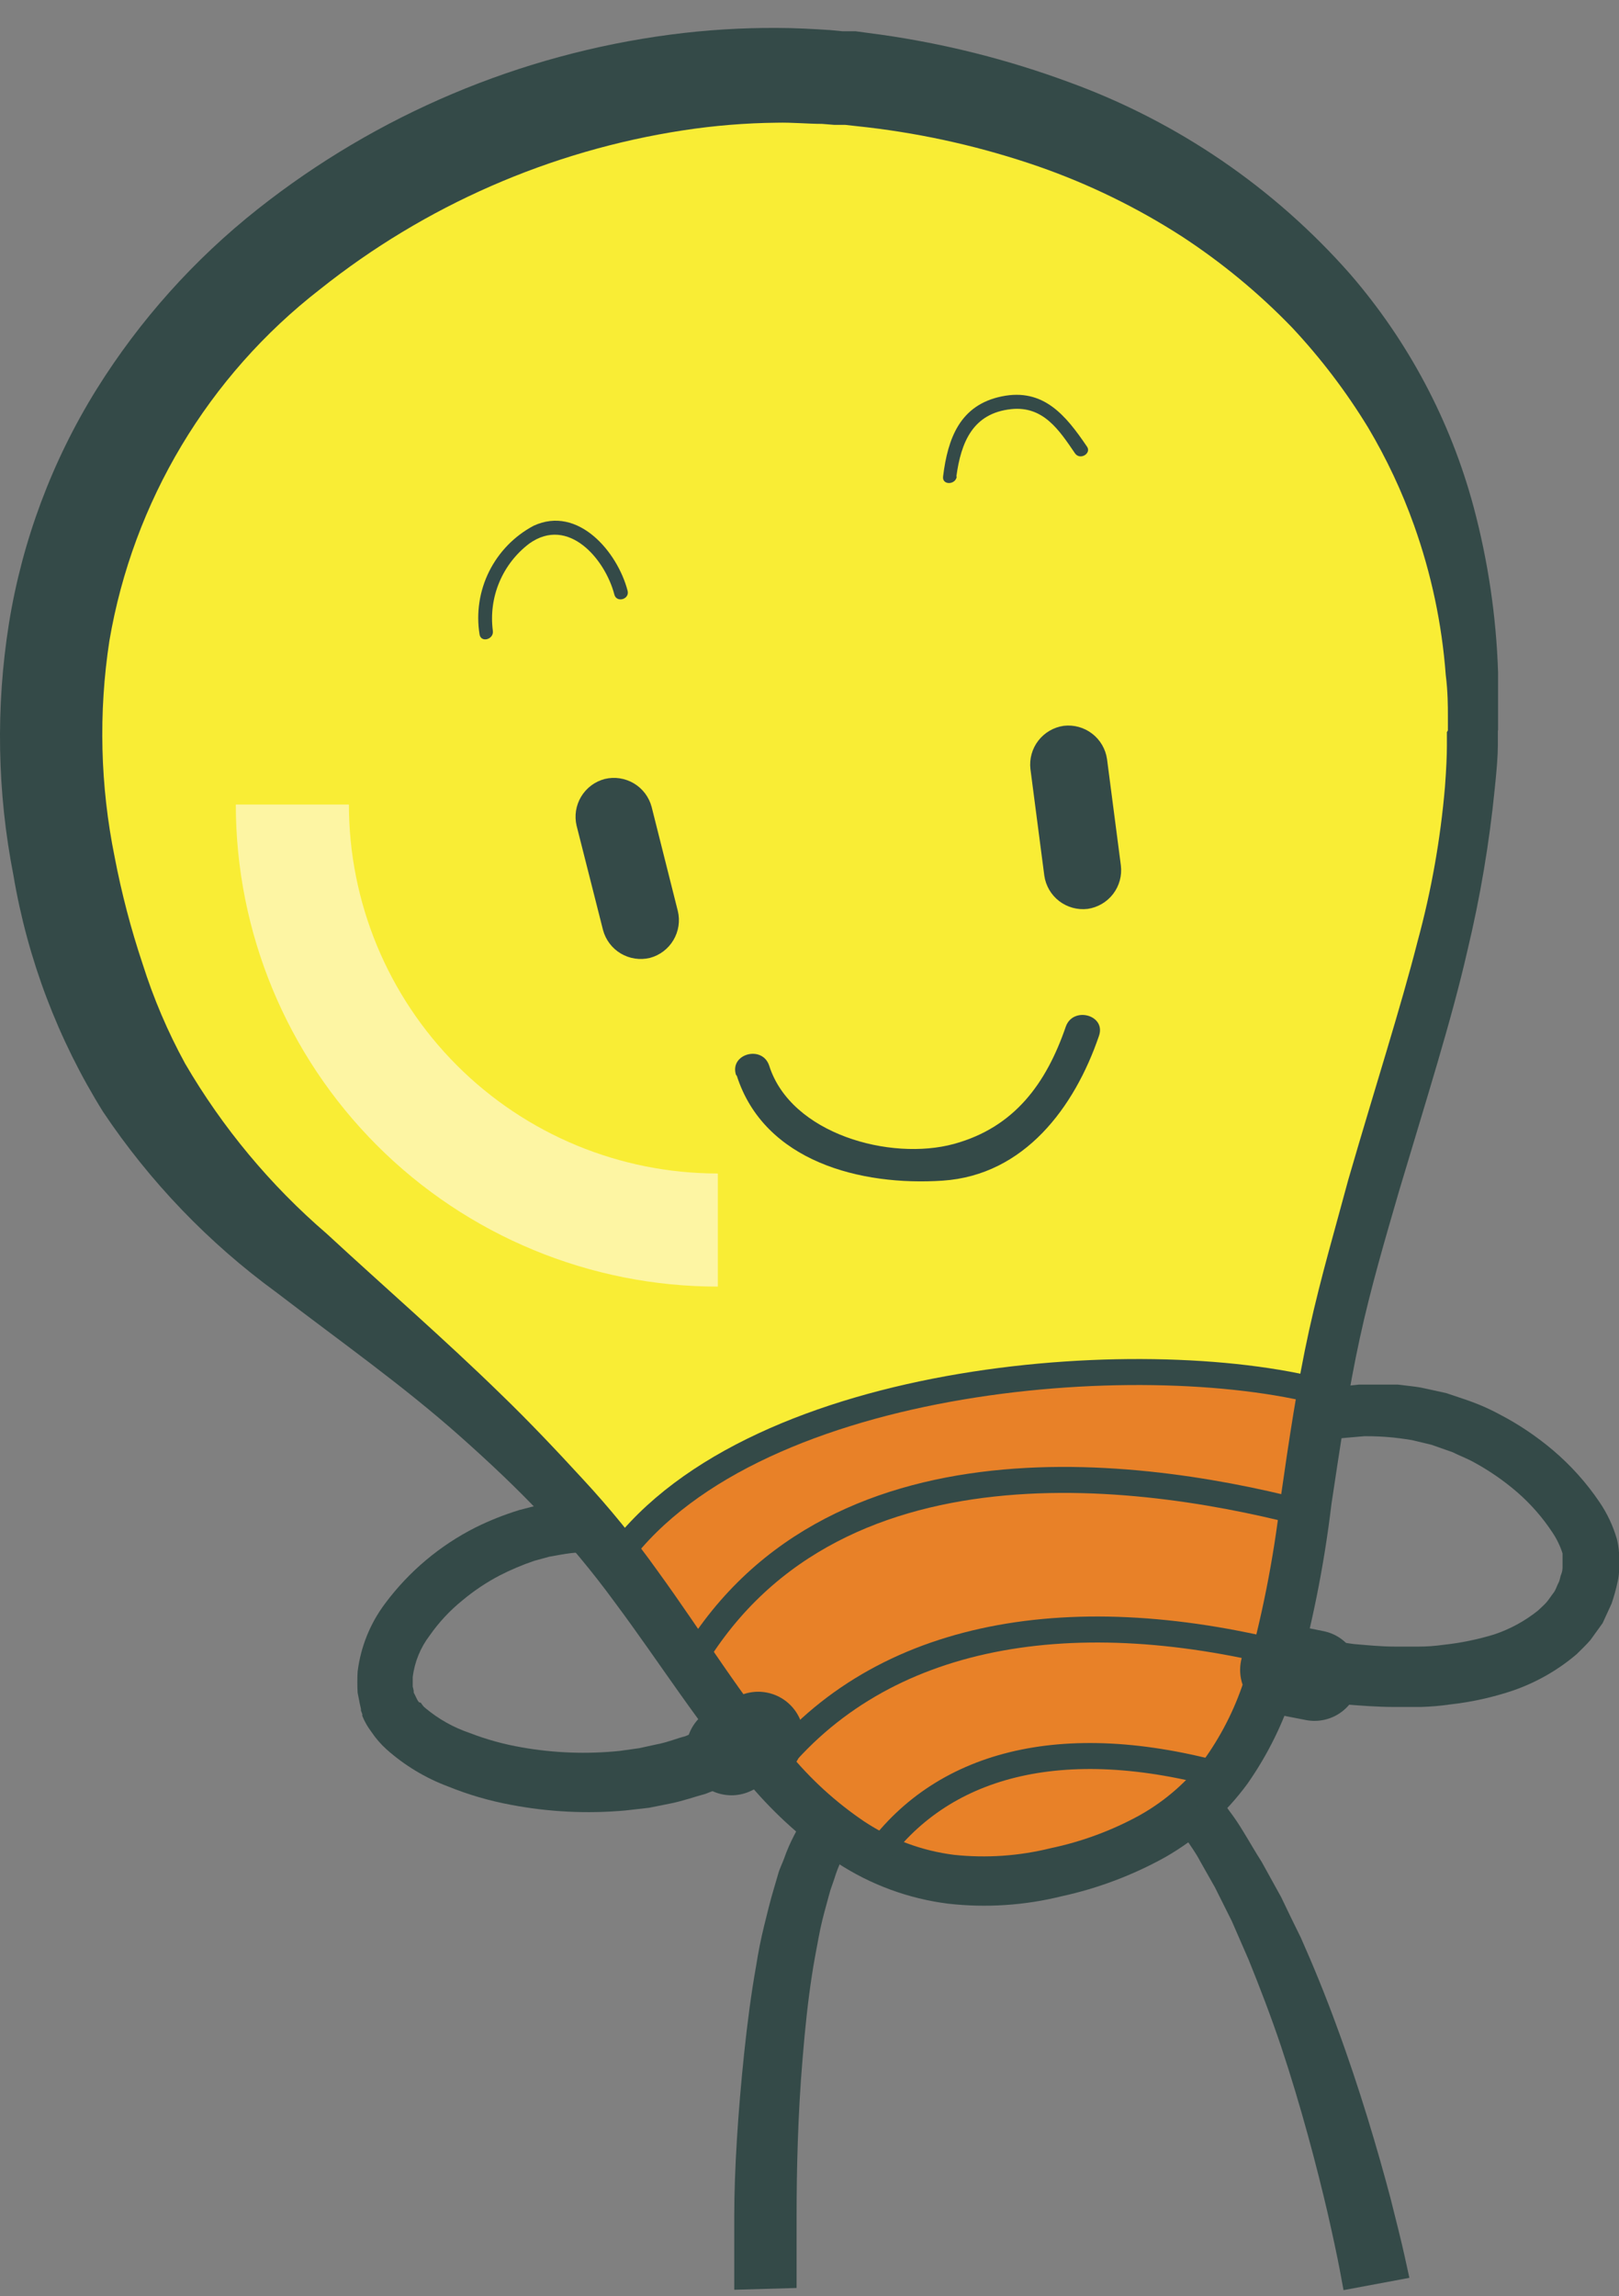 <svg width="55" height="78" viewBox="0 0 55 78" fill="none" xmlns="http://www.w3.org/2000/svg">
<rect x="0" y="0" width="55" height="78" fill="#808080" stroke="none"/>
<path d="M50.003 24.813C50.255 11.879 40.898 3.922 28.607 2.655C15.633 1.327 -2.145 11.945 2.394 30.726C5.048 41.61 11.499 42.479 19.516 51.339C24.579 56.946 27.015 65.275 35.27 63.695C45.225 61.824 43.114 53.33 45.663 43.68C47.707 35.962 49.85 31.098 50.003 24.813Z" fill="#F9ED35"/>
<path d="M45.245 47.417C39.186 45.532 24.925 46.156 20.638 53.389L27.088 61.505L30.274 63.397L33.333 63.888L36.751 63.165L41.396 60.762L42.723 58.884L44.455 52.998L45.245 47.417Z" fill="#E88128"/>
<path d="M24.386 41.782C20.553 41.782 16.876 40.26 14.166 37.549C11.455 34.838 9.932 31.162 9.932 27.328" stroke="#FDF5A3" stroke-width="3.842" stroke-miterlimit="10"/>
<path d="M24.187 58.054C24.004 58.141 23.839 58.263 23.704 58.414C23.568 58.565 23.463 58.741 23.396 58.932C23.329 59.123 23.3 59.326 23.312 59.529C23.323 59.731 23.375 59.929 23.464 60.112C23.552 60.294 23.675 60.457 23.826 60.592C23.977 60.726 24.153 60.83 24.344 60.897C24.535 60.963 24.737 60.991 24.939 60.98C25.141 60.968 25.339 60.916 25.521 60.828L26.43 60.397C26.799 60.218 27.081 59.9 27.215 59.513C27.35 59.126 27.325 58.702 27.147 58.333C26.968 57.966 26.651 57.685 26.266 57.551C25.881 57.417 25.458 57.44 25.09 57.616L24.187 58.054Z" fill="#344A48"/>
<path d="M44.362 58.426C44.762 58.504 45.177 58.42 45.516 58.192C45.854 57.964 46.088 57.612 46.167 57.212C46.206 57.014 46.207 56.81 46.167 56.612C46.128 56.414 46.05 56.226 45.938 56.058C45.826 55.891 45.681 55.747 45.513 55.635C45.346 55.523 45.157 55.445 44.959 55.406L43.97 55.207C43.772 55.168 43.567 55.168 43.368 55.207C43.169 55.247 42.981 55.326 42.812 55.438C42.644 55.551 42.5 55.696 42.387 55.865C42.275 56.034 42.197 56.223 42.159 56.422C42.119 56.62 42.119 56.825 42.159 57.024C42.198 57.222 42.277 57.411 42.39 57.58C42.502 57.748 42.647 57.892 42.816 58.005C42.985 58.117 43.174 58.195 43.373 58.233L44.362 58.426Z" fill="#344A48"/>
<path d="M35.477 29.744C35.526 30.088 35.708 30.398 35.983 30.609C36.259 30.82 36.605 30.914 36.95 30.873C37.293 30.823 37.603 30.641 37.814 30.366C38.025 30.09 38.12 29.744 38.078 29.399L37.607 25.782C37.557 25.441 37.376 25.131 37.102 24.921C36.829 24.71 36.483 24.614 36.14 24.654C35.797 24.702 35.486 24.883 35.274 25.157C35.062 25.431 34.966 25.777 35.005 26.121L35.477 29.744Z" fill="#344A48"/>
<path d="M20.485 31.589C20.574 31.924 20.791 32.211 21.088 32.388C21.386 32.565 21.741 32.619 22.078 32.538C22.412 32.449 22.699 32.233 22.876 31.935C23.054 31.638 23.108 31.282 23.027 30.946L22.137 27.409C22.048 27.074 21.832 26.787 21.534 26.61C21.237 26.433 20.881 26.379 20.545 26.46C20.209 26.547 19.921 26.763 19.742 27.061C19.563 27.359 19.508 27.715 19.589 28.052L20.485 31.589Z" fill="#344A48"/>
<path d="M49.187 24.813V24.316C49.187 23.99 49.187 23.506 49.114 22.922C48.984 21.189 48.622 19.482 48.038 17.845C47.627 16.691 47.105 15.58 46.479 14.527C45.735 13.306 44.868 12.166 43.891 11.123C42.763 9.955 41.507 8.918 40.148 8.03C38.624 7.048 36.989 6.251 35.277 5.654C33.399 5.005 31.456 4.56 29.483 4.327L28.707 4.241H28.514H28.335L27.924 4.208C27.439 4.208 26.915 4.155 26.391 4.168C25.326 4.179 24.264 4.266 23.212 4.427C18.696 5.118 14.44 6.98 10.868 9.829C7.073 12.775 4.52 17.037 3.715 21.774C3.343 24.21 3.404 26.692 3.894 29.107C4.129 30.337 4.446 31.549 4.843 32.737C5.214 33.912 5.698 35.048 6.289 36.128C7.561 38.309 9.187 40.262 11.101 41.908C13.032 43.694 15.082 45.472 17.007 47.35C17.976 48.286 18.898 49.261 19.801 50.244C20.712 51.226 21.558 52.265 22.336 53.356C23.882 55.486 25.209 57.676 26.782 59.515C27.521 60.422 28.388 61.215 29.357 61.87C30.274 62.479 31.318 62.868 32.41 63.005C33.508 63.121 34.617 63.045 35.688 62.78C36.749 62.558 37.771 62.18 38.721 61.658C39.605 61.161 40.374 60.482 40.977 59.667C41.558 58.834 42.006 57.917 42.305 56.946C42.864 54.977 43.263 52.967 43.499 50.934C43.785 48.943 44.07 47.005 44.475 45.173C44.88 43.342 45.377 41.67 45.802 40.077C46.718 36.918 47.587 34.217 48.158 31.974C48.625 30.26 48.935 28.508 49.087 26.738C49.133 26.127 49.153 25.656 49.153 25.344V24.866L49.187 24.813ZM50.885 24.813V25.318C50.885 25.656 50.846 26.147 50.779 26.791C50.594 28.644 50.284 30.482 49.85 32.292C49.319 34.628 48.45 37.363 47.521 40.482C47.069 42.041 46.572 43.72 46.194 45.459C45.815 47.198 45.53 49.102 45.231 51.093C44.977 53.223 44.551 55.33 43.957 57.391C43.596 58.531 43.064 59.61 42.378 60.59C41.631 61.608 40.679 62.458 39.584 63.085C38.482 63.696 37.297 64.144 36.066 64.412C34.806 64.724 33.501 64.81 32.211 64.664C30.865 64.495 29.576 64.02 28.441 63.277C27.334 62.535 26.336 61.641 25.475 60.623C23.756 58.632 22.396 56.449 20.869 54.405C20.122 53.383 19.311 52.41 18.441 51.491C17.558 50.549 16.616 49.666 15.647 48.804C13.702 47.072 11.552 45.558 9.389 43.899C7.082 42.216 5.09 40.14 3.502 37.767C1.972 35.313 0.937 32.583 0.456 29.731C-0.096 26.913 -0.147 24.019 0.303 21.183C0.758 18.357 1.771 15.65 3.283 13.22C4.743 10.881 6.595 8.811 8.758 7.101C12.811 3.895 17.657 1.848 22.781 1.175C23.982 1.017 25.192 0.942 26.404 0.949C27.001 0.949 27.592 0.982 28.209 1.022L28.621 1.062H28.846H29.065L29.908 1.175C32.092 1.483 34.236 2.023 36.305 2.787C39.99 4.125 43.279 6.369 45.868 9.311C47.84 11.592 49.272 14.29 50.056 17.201C50.549 19.041 50.83 20.932 50.892 22.836C50.892 23.499 50.892 23.99 50.892 24.309C50.892 24.628 50.892 24.807 50.892 24.807L50.885 24.813Z" fill="#344A48"/>
<path d="M45.244 47.377C39.271 45.652 25.713 46.548 21.021 52.845" stroke="#344A48" stroke-width="0.883" stroke-miterlimit="10"/>
<path d="M44.647 51.491C39.245 50.031 28.056 48.26 23.311 56.8" stroke="#344A48" stroke-width="0.883" stroke-miterlimit="10"/>
<path d="M43.725 56.217C36.166 54.305 29.676 55.506 26.032 60.344" stroke="#344A48" stroke-width="0.883" stroke-miterlimit="10"/>
<path d="M41.641 60.344C36.04 58.772 31.919 59.933 29.696 63.125" stroke="#344A48" stroke-width="0.883" stroke-miterlimit="10"/>
<path d="M19.987 52.732H19.734C19.512 52.74 19.29 52.764 19.071 52.805L18.659 52.878L18.148 53.018C17.745 53.155 17.352 53.321 16.974 53.515C16.524 53.75 16.102 54.033 15.713 54.358C15.287 54.702 14.911 55.104 14.598 55.553C14.284 55.964 14.084 56.452 14.021 56.966C14.021 57.072 14.021 57.185 14.021 57.291C14.035 57.339 14.046 57.388 14.054 57.437V57.51C14.054 57.464 14.1 57.63 14.007 57.404L14.04 57.464C14.114 57.597 14.206 57.842 14.259 57.829C14.312 57.816 14.319 57.915 14.445 58.015C14.89 58.389 15.401 58.677 15.952 58.864C16.527 59.087 17.123 59.251 17.73 59.355C18.826 59.548 19.942 59.588 21.048 59.475L21.712 59.382L22.323 59.249C22.701 59.176 22.986 59.05 23.278 58.977L24.075 58.645L24.957 60.543L23.962 60.935C23.63 61.021 23.238 61.167 22.78 61.26L22.05 61.406L21.234 61.499C19.94 61.614 18.635 61.55 17.359 61.306C16.627 61.171 15.911 60.962 15.222 60.683C14.453 60.395 13.744 59.968 13.131 59.422C12.935 59.244 12.761 59.044 12.614 58.824C12.489 58.659 12.386 58.479 12.308 58.287V58.227C12.216 58.002 12.308 58.161 12.262 58.108V58.048L12.222 57.869L12.149 57.497C12.136 57.258 12.136 57.019 12.149 56.781C12.253 55.94 12.575 55.141 13.085 54.464C13.895 53.377 14.947 52.493 16.157 51.883C16.636 51.646 17.133 51.449 17.644 51.292L18.308 51.12C18.513 51.073 18.726 51.047 18.905 51.02C19.157 50.98 19.412 50.958 19.668 50.954H19.92L19.987 52.732Z" fill="#344A48"/>
<path d="M45.158 47.138L46.16 47.032C46.519 47.032 46.99 47.032 47.488 47.032C47.733 47.065 47.992 47.085 48.264 47.132L49.12 47.318C49.406 47.417 49.711 47.51 50.016 47.623C50.321 47.736 50.633 47.875 50.939 48.041C51.586 48.377 52.193 48.785 52.75 49.255C53.357 49.769 53.891 50.363 54.336 51.021C54.598 51.405 54.797 51.828 54.927 52.275C54.966 52.425 54.99 52.578 55 52.733V53.138V53.41C54.994 53.517 54.978 53.624 54.953 53.728C54.9 53.98 54.831 54.228 54.748 54.471C54.648 54.691 54.549 54.903 54.443 55.135L54.031 55.706C53.885 55.878 53.719 56.031 53.56 56.19C52.922 56.733 52.188 57.151 51.396 57.425C50.705 57.657 49.991 57.815 49.266 57.896C48.938 57.944 48.608 57.972 48.277 57.982C47.965 57.982 47.654 57.982 47.368 57.982C46.778 57.982 46.253 57.936 45.782 57.903L44.574 57.75L43.539 57.564L43.977 55.507L44.913 55.693L45.995 55.845C46.413 55.879 46.884 55.931 47.395 55.931C47.651 55.931 47.917 55.931 48.191 55.931C48.465 55.931 48.744 55.912 49.027 55.872C49.612 55.809 50.19 55.692 50.753 55.52C51.297 55.34 51.805 55.063 52.252 54.704C52.345 54.611 52.452 54.525 52.538 54.425C52.624 54.325 52.691 54.213 52.77 54.113C52.85 54.014 52.883 53.881 52.943 53.768C53.002 53.655 52.996 53.562 53.042 53.463C53.068 53.393 53.081 53.319 53.082 53.244V52.972V52.832V52.766C53.082 52.799 53.082 52.68 53.082 52.839C53.082 52.839 53.082 52.806 53.082 52.766C53.003 52.517 52.889 52.28 52.744 52.063C52.407 51.549 52 51.084 51.536 50.682C51.09 50.298 50.605 49.962 50.089 49.68C49.843 49.541 49.585 49.448 49.346 49.328L48.629 49.076L47.965 48.917C47.746 48.877 47.534 48.857 47.342 48.831C47.015 48.798 46.688 48.783 46.359 48.784L45.364 48.87L45.158 47.138Z" fill="#344A48"/>
<path d="M28.906 62.547L28.6 63.158C28.497 63.372 28.411 63.594 28.342 63.822L28.209 64.207C28.163 64.359 28.123 64.525 28.076 64.691C27.983 65.029 27.884 65.401 27.811 65.806C27.738 66.211 27.651 66.629 27.585 67.08C27.446 67.969 27.346 68.938 27.267 69.907C27.101 71.845 27.061 73.809 27.061 75.283C27.061 76.013 27.061 76.61 27.061 77.055C27.061 77.499 27.061 77.718 27.061 77.718L24.944 77.778C24.944 77.778 24.944 77.526 24.944 77.074C24.944 76.623 24.944 76.006 24.944 75.256C24.944 73.743 25.07 71.739 25.282 69.728C25.389 68.719 25.515 67.737 25.687 66.775C25.76 66.304 25.853 65.846 25.959 65.414C26.065 64.983 26.165 64.572 26.278 64.193C26.331 64.001 26.391 63.822 26.437 63.649C26.483 63.477 26.576 63.297 26.636 63.132C26.73 62.863 26.843 62.601 26.975 62.348C27.174 61.964 27.293 61.745 27.293 61.745L28.906 62.547Z" fill="#344A48"/>
<path d="M41.322 60.889L41.753 61.499C41.931 61.733 42.095 61.977 42.245 62.229C42.43 62.528 42.636 62.893 42.862 63.245L43.525 64.446C43.731 64.884 43.957 65.342 44.189 65.813C44.614 66.768 45.038 67.804 45.417 68.846C46.186 70.929 46.81 73.053 47.235 74.659C47.441 75.469 47.607 76.139 47.713 76.617L47.879 77.373L45.642 77.791L45.51 77.081C45.423 76.623 45.284 75.973 45.105 75.183C44.74 73.617 44.196 71.54 43.519 69.509C43.18 68.5 42.802 67.518 42.424 66.582L41.846 65.255C41.641 64.85 41.455 64.466 41.276 64.114L40.765 63.211C40.625 62.939 40.439 62.694 40.313 62.495L39.902 61.871L41.322 60.889Z" fill="#344A48"/>
<path d="M25.03 36.54C25.966 39.46 29.251 40.29 32.025 40.104C34.799 39.918 36.505 37.615 37.334 35.186C37.58 34.476 36.452 34.171 36.206 34.874C35.542 36.806 34.461 38.292 32.41 38.856C30.247 39.447 26.869 38.518 26.132 36.202C25.9 35.485 24.772 35.797 25.004 36.514L25.03 36.54Z" fill="#344A48"/>
<path d="M16.742 21.422C16.669 20.863 16.745 20.294 16.963 19.775C17.181 19.255 17.533 18.802 17.983 18.462C19.31 17.52 20.558 18.993 20.87 20.194C20.943 20.486 21.394 20.36 21.321 20.068C20.976 18.741 19.635 17.161 18.129 17.858C17.476 18.205 16.948 18.747 16.618 19.408C16.288 20.07 16.174 20.818 16.291 21.548C16.337 21.846 16.788 21.72 16.742 21.422Z" fill="#344A48"/>
<path d="M32.489 16.186C32.649 15.018 33.047 14.036 34.354 13.897C35.443 13.784 35.98 14.607 36.518 15.397C36.69 15.649 37.095 15.397 36.922 15.164C36.206 14.109 35.449 13.173 34.029 13.465C32.609 13.757 32.197 14.892 32.038 16.186C31.998 16.485 32.463 16.478 32.503 16.186H32.489Z" fill="#344A48"/>
</svg>
